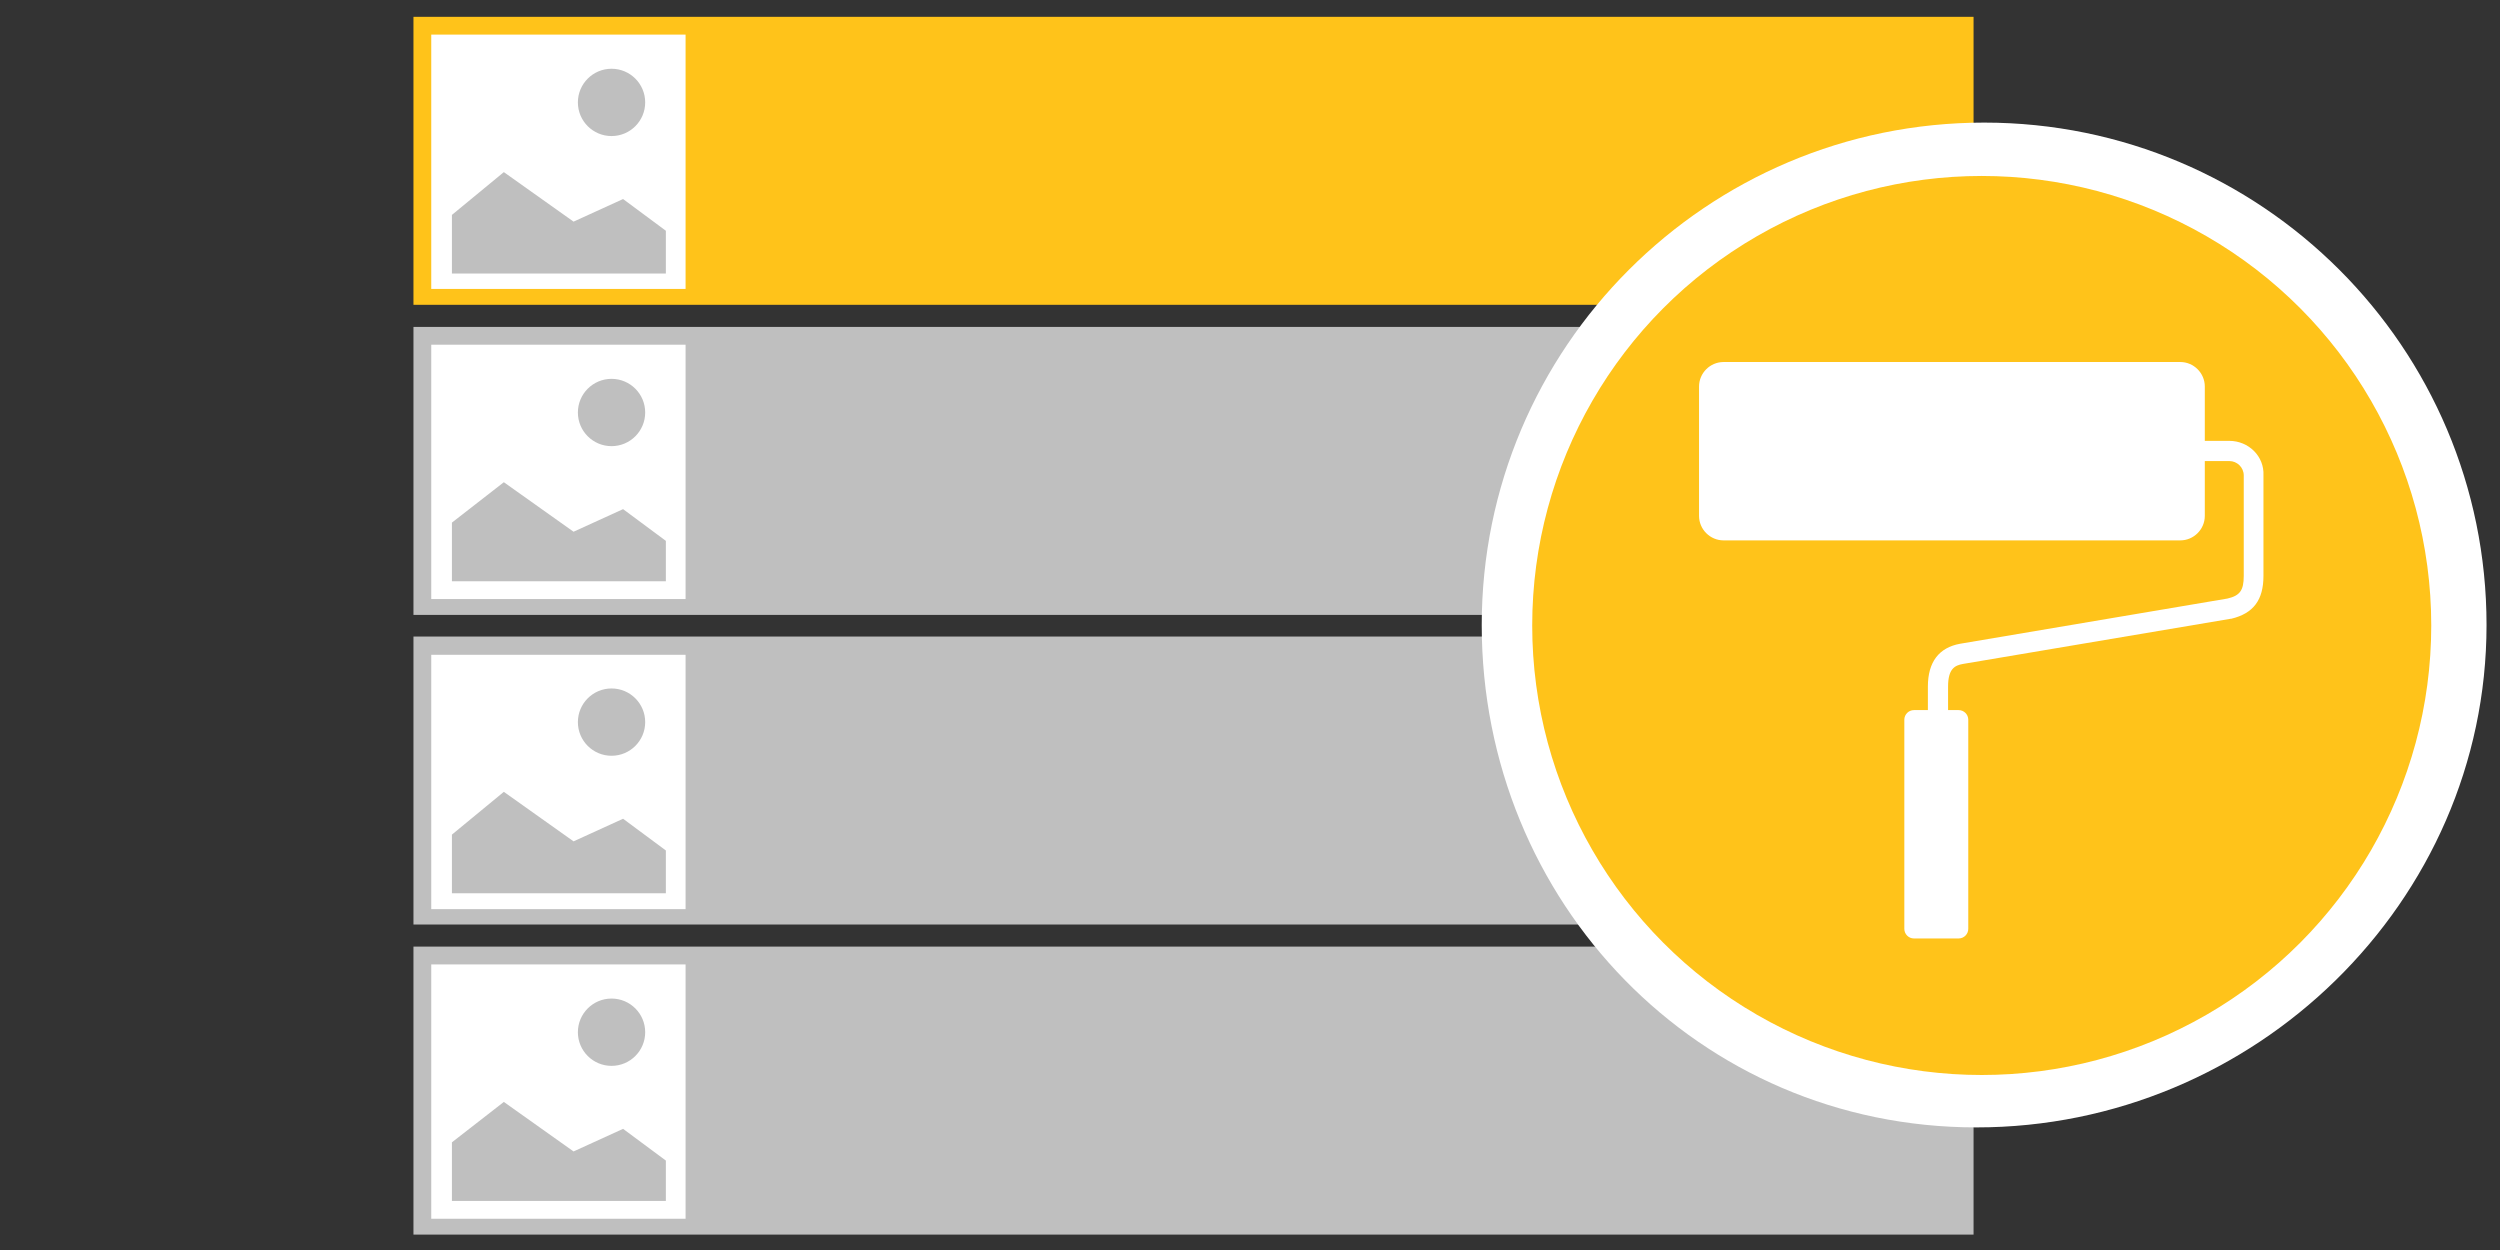 <svg xmlns="http://www.w3.org/2000/svg" viewBox="0 0 520 260">
  <rect x="0" y="0" width="520" height="260" fill="#333333" stroke="none"/>
  <path fill="#BFBFBF" d="M86 196.9h324.5v59.9H86v-59.9z"/>
  <path fill="#FFF" d="M89.7 200.6h52.9v52.9H89.7v-52.9z"/>
  <path fill="#BFBFBF" d="M94 249.8v-12.2l10.8-8.4 14.5 10.3 10.3-4.7 8.9 6.6v8.4H94"/>
  <circle cx="127.2" cy="214.7" r="7" fill="#BFBFBF"/>
  <path fill="#BFBFBF" d="M86 132.4h324.5v59.9H86v-59.9z"/>
  <path fill="#FFF" d="M89.7 136.2h52.9v52.9H89.7v-52.9z"/>
  <path fill="#BFBFBF" d="M94 185.8v-12.2l10.8-8.9 14.5 10.3 10.3-4.7 8.9 6.6v8.9H94"/>
  <circle cx="127.2" cy="150.2" r="7" fill="#BFBFBF"/>
  <path fill="#BFBFBF" d="M86 68h324.5v59.9H86V68z"/>
  <path fill="#FFF" d="M89.7 71.7h52.9v52.9H89.7V71.7z"/>
  <path fill="#BFBFBF" d="M94 120.9v-12.2l10.8-8.4 14.5 10.3 10.3-4.7 8.9 6.6v8.4H94"/>
  <circle cx="127.2" cy="85.8" r="7" fill="#BFBFBF"/>
  <path fill="#FFC31A" d="M86 3.5h324.5v59.9H86V3.5z"/>
  <path fill="#FFF" d="M89.7 7.2h52.9v52.9H89.7V7.2z"/>
  <path fill="#BFBFBF" d="M94 56.9V44.7l10.8-8.9 14.5 10.3 10.3-4.7 8.9 6.6v8.9H94"/>
  <circle cx="127.2" cy="21.3" r="7" fill="#BFBFBF"/>
  <path fill="#FFF" d="M412.7 25.5c57.7 0 104.5 46.8 104.5 104.5s-48.3 104.5-106.1 104.5c-57.7 0-102.9-46.8-102.9-104.5S355 25.5 412.7 25.5z"/>
  <circle cx="412.2" cy="130.1" r="93.5" fill="#FFC31A"/>
  <path fill="#FFF" d="M463.7 91.7h-5.1V80.4c0-2.8-2.3-5.1-5.1-5.1h-95c-2.8 0-5.1 2.3-5.1 5.1v26.9c0 2.8 2.3 5.1 5.1 5.1h95c2.8 0 5.1-2.3 5.1-5.1V95.9h5.1c1.6 0 3 1.3 3 3v20.9c0 3-.8 4.1-3.4 4.7l-55.6 9.4c-4.4.8-6.7 3.8-6.7 8.9v4.9h-2.9c-1.1 0-2 .9-2 2v43.5c0 1.1.9 2 2 2h9.3c1.1 0 2-.9 2-2v-43.5c0-1.1-.9-2-2-2h-2.2v-4.9c0-3.7 1.4-4.4 3.1-4.7l55.7-9.4h.1c4.6-1.1 6.7-3.9 6.7-8.9V98.9c.2-4-3.1-7.2-7.1-7.2z"/>
</svg>
